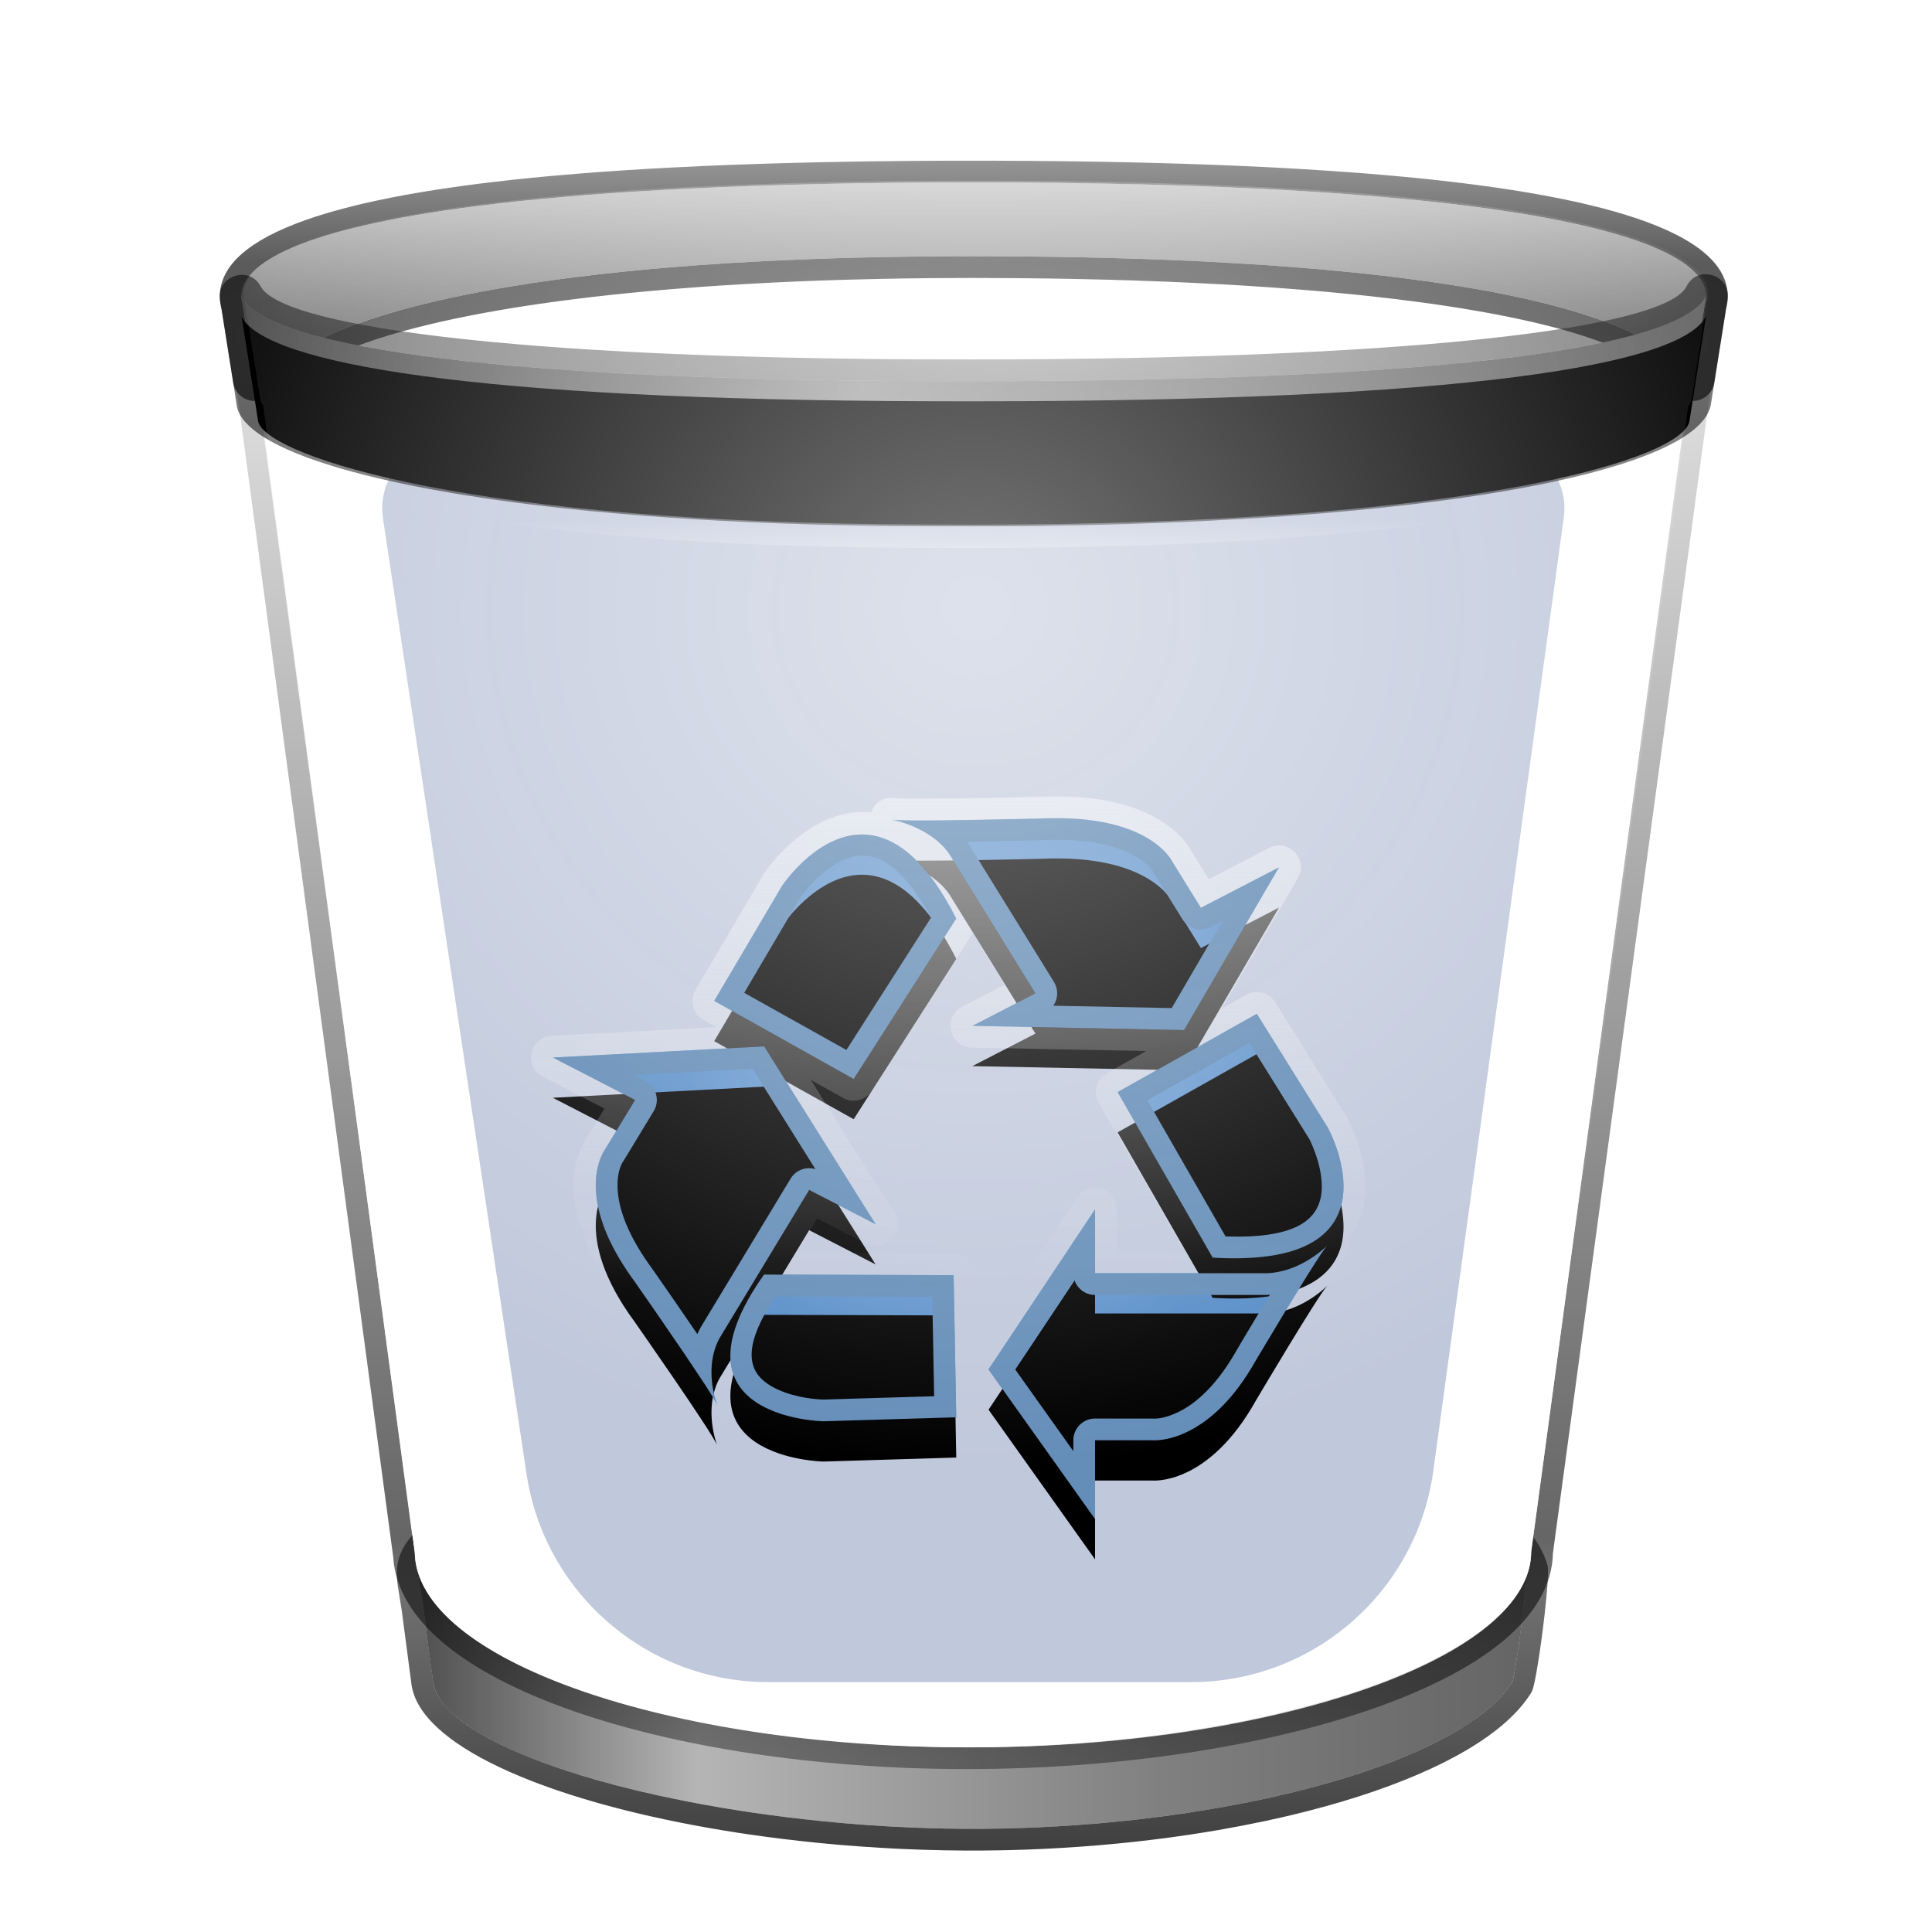 <svg xmlns="http://www.w3.org/2000/svg" xmlns:xlink="http://www.w3.org/1999/xlink" width="96" height="96" viewBox="0 0 96 96">
  <defs>
    <filter id="user-trash-a" width="152.8%" height="143.5%" x="-26%" y="-18.5%" filterUnits="objectBoundingBox">
      <feOffset dy="2" in="SourceAlpha" result="shadowOffsetOuter1"/>
      <feGaussianBlur in="shadowOffsetOuter1" result="shadowBlurOuter1" stdDeviation="2"/>
      <feColorMatrix in="shadowBlurOuter1" result="shadowMatrixOuter1" values="0 0 0 0 0   0 0 0 0 0   0 0 0 0 0  0 0 0 0.2 0"/>
      <feMerge>
        <feMergeNode in="shadowMatrixOuter1"/>
        <feMergeNode in="SourceGraphic"/>
      </feMerge>
    </filter>
    <linearGradient id="user-trash-b" x1="100%" x2="0%" y1="50%" y2="50%">
      <stop offset="0%" stop-color="#656565"/>
      <stop offset="9.906%" stop-color="#6D6D6D"/>
      <stop offset="32.988%" stop-color="gray"/>
      <stop offset="74.983%" stop-color="#B5B5B5"/>
      <stop offset="100%" stop-color="#515151"/>
    </linearGradient>
    <linearGradient id="user-trash-c" x1="55.405%" x2="55.405%" y1="-1.351%" y2="101.351%">
      <stop offset="0%" stop-opacity=".515"/>
      <stop offset="100%" stop-opacity=".753"/>
    </linearGradient>
    <linearGradient id="user-trash-d" x1="50%" x2="50%" y1="-4.642%" y2="100%">
      <stop offset="0%" stop-opacity=".092"/>
      <stop offset="84.851%" stop-opacity=".602"/>
      <stop offset="100%" stop-opacity=".378"/>
    </linearGradient>
    <linearGradient id="user-trash-e" x1="50%" x2="50%" y1="0%" y2="100%">
      <stop offset="0%" stop-color="#CCC"/>
      <stop offset="100%" stop-color="#666"/>
    </linearGradient>
    <linearGradient id="user-trash-f" x1="55.405%" x2="55.405%" y1="-1.351%" y2="42.528%">
      <stop offset="0%" stop-color="#979797"/>
      <stop offset="100%" stop-color="#5B5B5B"/>
    </linearGradient>
    <filter id="user-trash-g" width="159.4%" height="159.2%" x="-29.6%" y="-29.6%" filterUnits="objectBoundingBox">
      <feGaussianBlur in="SourceGraphic" stdDeviation="6.075"/>
    </filter>
    <radialGradient id="user-trash-h" cx="50%" cy="41.557%" r="40.177%" fx="50%" fy="41.557%" gradientTransform="matrix(0 -1 .886 0 .132 .916)">
      <stop offset="0%" stop-color="#689ED8" stop-opacity=".744"/>
      <stop offset="100%" stop-color="#387BC2" stop-opacity=".772"/>
    </radialGradient>
    <path id="user-trash-i" d="M38.436,38.144 C34.215,29.804 29.775,36.52 29.775,36.52 L26.409,42.235 L33.339,46.114 L38.436,38.144 Z M54.472,35.598 L50.591,37.607 L49.169,35.311 C49.169,35.311 48.07,32.922 42.648,33.172 C42.648,33.172 35.928,33.344 35.229,33.226 C35.229,33.226 37.133,33.57 38.08,34.919 L42.37,41.858 L39.235,43.475 L49.756,43.684 L54.472,35.598 Z M28.883,55.834 C23.83,62.987 31.839,63.124 31.839,63.124 L38.436,62.925 L38.304,55.862 L28.883,55.834 Z M18.391,45.048 L22.477,47.156 L20.995,49.6 C20.995,49.6 19.256,51.836 22.459,56.186 C22.459,56.186 26.3,61.67 26.556,62.314 C26.556,62.314 25.853,60.545 26.66,59.014 L31.127,51.627 L34.427,53.328 L28.89,44.494 L18.391,45.048 Z M51.176,54.989 C60.801,55.576 56.896,48.526 56.896,48.526 L53.371,42.874 L46.454,46.766 L51.176,54.989 Z M40.04,60.547 L45.333,52.594 L45.333,55.765 L53.91,55.765 C55.634,55.678 56.878,54.381 56.878,54.381 C56.427,54.851 53.328,60.086 53.328,60.086 C50.945,64.351 48.171,64.066 48.171,64.066 L45.333,64.066 L45.333,67.984 L40.04,60.547 Z"/>
    <filter id="user-trash-j" width="178.9%" height="189%" x="-39.5%" y="-44.5%" filterUnits="objectBoundingBox">
      <feGaussianBlur in="SourceAlpha" result="shadowBlurInner1" stdDeviation="14.5"/>
      <feOffset dy="2" in="shadowBlurInner1" result="shadowOffsetInner1"/>
      <feComposite in="shadowOffsetInner1" in2="SourceAlpha" k2="-1" k3="1" operator="arithmetic" result="shadowInnerInner1"/>
      <feColorMatrix in="shadowInnerInner1" values="0 0 0 0 0   0 0 0 0 0   0 0 0 0 0  0 0 0 0.21 0"/>
    </filter>
    <linearGradient id="user-trash-k" x1="125.314%" x2="125.314%" y1="69.996%" y2="-3.163%">
      <stop offset="0%" stop-color="#648DB8"/>
      <stop offset="100%" stop-color="#5581AE"/>
    </linearGradient>
    <linearGradient id="user-trash-l" x1="51.001%" x2="51.001%" y1="0%" y2="65.587%">
      <stop offset="0%" stop-color="#FEFEFE" stop-opacity=".462"/>
      <stop offset="100%" stop-color="#FCFCFC" stop-opacity="0"/>
    </linearGradient>
    <linearGradient id="user-trash-m" x1="98.185%" x2="0%" y1="32.048%" y2="32.048%">
      <stop offset=".068%" stop-color="#636363"/>
      <stop offset="46.003%" stop-color="#8F8F8F"/>
      <stop offset="56.871%" stop-color="#9E9E9E"/>
      <stop offset="100%" stop-color="#4A4A4A"/>
    </linearGradient>
    <path id="user-trash-n" d="M75.691,7.209 L74.873,12.392 C74.684,14.224 64.416,17.572 39.206,17.572 L36.975,17.566 L34.904,17.55 C12.958,17.319 3.867,13.925 3.74,12.392 C3.407,10.277 3.157,8.691 2.99,7.633 C2.975,7.536 2.952,7.405 2.921,7.241 C4.146,9.55 14.224,11.367 37.101,11.437 L39.258,11.44 C63.69,11.44 74.491,9.646 75.691,7.209 Z"/>
    <filter id="user-trash-o" width="101.4%" height="109.7%" x="-.7%" y="-4.8%" filterUnits="objectBoundingBox">
      <feOffset dy="1" in="SourceAlpha" result="shadowOffsetInner1"/>
      <feComposite in="shadowOffsetInner1" in2="SourceAlpha" k2="-1" k3="1" operator="arithmetic" result="shadowInnerInner1"/>
      <feColorMatrix in="shadowInnerInner1" values="0 0 0 0 1   0 0 0 0 1   0 0 0 0 1  0 0 0 0.372 0"/>
    </filter>
    <linearGradient id="user-trash-p" x1="52.659%" x2="52.659%" y1="91.375%" y2="121.305%">
      <stop offset="0%" stop-color="#FFF" stop-opacity="0"/>
      <stop offset="100%" stop-color="#FFF" stop-opacity=".822"/>
    </linearGradient>
    <radialGradient id="user-trash-q" cx="51.457%" cy="27.12%" r="104.494%" fx="51.457%" fy="27.12%" gradientTransform="matrix(0 1 -.813 0 .735 -.243)">
      <stop offset="0%" stop-opacity=".319"/>
      <stop offset="100%" stop-opacity=".667"/>
    </radialGradient>
    <radialGradient id="user-trash-r" cx="50%" cy="26.122%" r="62.989%" fx="50%" fy="26.122%" gradientTransform="matrix(.998 -.051 .053 .823 -.013 .072)">
      <stop offset="0%" stop-color="#FFF"/>
      <stop offset="100%" stop-color="#FFF" stop-opacity="0"/>
    </radialGradient>
  </defs>
  <g fill="none" fill-rule="evenodd" filter="url(#user-trash-a)" transform="translate(9.08 5.5)">
    <path fill="url(#user-trash-b)" fill-rule="nonzero" d="M11.72,70.733 C13.341,75.569 25.217,79.324 38.945,79.324 C52.612,79.324 64.995,75.603 66.783,70.798 C66.741,71.822 66.192,75.811 66.075,76.058 C63.485,80.237 51.371,83.374 39.256,83.374 C26.492,83.374 12.982,79.851 12.437,76.058 C12.376,75.636 12.214,74.397 11.994,72.684 C11.884,71.828 11.744,71.267 11.722,70.812 Z"/>
    <path fill="url(#user-trash-c)" fill-rule="nonzero" d="M11.419,68.775 L11.531,69.604 L11.535,69.768 C11.551,70.094 11.613,70.416 11.72,70.733 C11.722,70.907 11.745,71.095 11.778,71.309 L11.778,71.309 L11.929,72.226 C11.951,72.369 11.973,72.521 11.994,72.684 L11.994,72.684 L12.437,76.058 C12.606,77.235 14.024,78.386 16.281,79.414 L16.281,79.414 L16.796,79.64 C16.972,79.715 17.153,79.789 17.338,79.862 L17.338,79.862 L17.905,80.08 C18.098,80.152 18.296,80.223 18.497,80.293 L18.497,80.293 L19.113,80.5 L19.751,80.703 L20.411,80.9 C20.522,80.932 20.635,80.964 20.748,80.996 L20.748,80.996 L21.439,81.185 C21.672,81.246 21.909,81.307 22.148,81.367 L22.148,81.367 L22.876,81.543 L23.621,81.712 L24.382,81.875 L25.158,82.031 L25.948,82.179 L26.751,82.32 L27.566,82.453 L28.393,82.578 L29.23,82.695 L30.075,82.804 L30.929,82.903 L31.79,82.994 L32.657,83.076 L33.53,83.149 C33.676,83.16 33.821,83.171 33.968,83.181 L33.968,83.181 L34.846,83.239 C34.992,83.248 35.139,83.256 35.286,83.264 L35.286,83.264 L36.168,83.307 L37.05,83.339 L37.933,83.361 L38.815,83.372 L39.768,83.372 L40.791,83.357 C41.984,83.331 43.173,83.276 44.348,83.193 L44.348,83.193 L45.353,83.115 C45.52,83.101 45.686,83.086 45.852,83.071 L45.852,83.071 L46.845,82.973 C47.009,82.956 47.173,82.938 47.337,82.92 L47.337,82.92 L48.315,82.803 C48.477,82.782 48.638,82.761 48.799,82.74 L48.799,82.74 L49.759,82.605 L50.706,82.457 C51.019,82.406 51.329,82.353 51.637,82.298 L51.637,82.298 L52.553,82.128 L53.452,81.947 L54.332,81.754 C55.637,81.458 56.876,81.125 58.028,80.762 L58.028,80.762 L58.783,80.514 C62.37,79.298 65.017,77.765 66.075,76.058 C66.079,76.049 66.084,76.034 66.09,76.014 L66.09,76.014 L66.131,75.835 C66.139,75.796 66.147,75.753 66.156,75.705 L66.156,75.705 L66.244,75.182 L66.383,74.255 L66.561,72.932 L66.682,71.918 L66.747,71.279 L66.774,70.945 L66.782,70.802 C66.928,70.409 67.004,70.009 67.004,69.604 L67.004,69.604 L67.103,68.872 C67.43,69.3 67.666,69.767 67.813,70.277 C67.842,70.374 67.845,70.609 67.83,70.932 L67.83,70.932 L67.803,71.359 L67.761,71.854 L67.675,72.683 L67.569,73.562 L67.49,74.145 L67.41,74.705 L67.328,75.223 L67.249,75.682 L67.175,76.064 L67.108,76.35 C67.087,76.427 67.068,76.485 67.05,76.522 L67.05,76.522 L66.993,76.627 C65.742,78.645 62.629,80.416 58.444,81.76 L58.444,81.76 L57.647,82.007 L56.825,82.243 C56.131,82.436 55.414,82.618 54.675,82.789 L54.675,82.789 L53.779,82.987 C53.024,83.148 52.25,83.297 51.459,83.434 L51.459,83.434 L50.502,83.591 C50.341,83.617 50.18,83.641 50.018,83.666 L50.018,83.666 L49.039,83.805 C46.74,84.114 44.335,84.32 41.889,84.407 L41.889,84.407 L40.838,84.437 L39.784,84.452 L38.799,84.452 L37.886,84.441 L36.973,84.419 C36.821,84.415 36.669,84.41 36.517,84.404 L36.517,84.404 L35.608,84.367 C35.305,84.352 35.003,84.336 34.702,84.318 L34.702,84.318 L33.8,84.26 L32.902,84.192 C32.753,84.179 32.605,84.167 32.456,84.154 L32.456,84.154 L31.568,84.071 L30.687,83.978 L29.815,83.876 L28.951,83.765 L28.097,83.645 C27.956,83.624 27.815,83.603 27.674,83.582 L27.674,83.582 L26.837,83.449 L26.012,83.307 L26.012,83.307 L25.604,83.233 L24.799,83.079 L24.008,82.917 L23.233,82.748 C23.105,82.719 22.978,82.689 22.851,82.66 L22.851,82.66 L22.1,82.479 C21.977,82.448 21.854,82.417 21.731,82.385 L21.731,82.385 L21.007,82.193 C20.888,82.161 20.77,82.128 20.652,82.095 L20.652,82.095 L19.956,81.892 L19.281,81.683 L18.627,81.467 C18.519,81.43 18.413,81.394 18.308,81.356 L18.308,81.356 L17.687,81.131 C17.585,81.093 17.484,81.055 17.385,81.016 L17.385,81.016 L16.799,80.781 L16.238,80.541 L15.703,80.295 C13.178,79.093 11.582,77.699 11.368,76.212 L11.368,76.212 L10.892,72.597 L10.858,72.369 L10.685,71.301 L10.659,71.084 C10.608,70.57 10.646,70.145 10.818,69.713 C10.931,69.426 11.098,69.157 11.322,68.888 C11.354,68.85 11.386,68.812 11.419,68.775 Z"/>
    <path fill="#FFF" fill-opacity=".8" d="M3.66,11.019 C15.398,13.355 27.138,14.524 38.88,14.524 C50.622,14.524 62.641,13.355 74.936,11.019 L74.936,11.019 L67.004,69.604 C67.004,74.972 53.726,79.324 38.945,79.324 C24.165,79.324 11.531,74.972 11.531,69.604 L11.531,69.604 Z"/>
    <path stroke="url(#user-trash-d)" stroke-linejoin="round" stroke-width="1.08" d="M3.015,10.27 C15.151,13.825 27.286,15.604 39.42,15.604 C50.905,15.604 62.316,14.01 73.649,10.825 L73.649,10.825 L75.582,10.273 L75.258,12.663 L67.544,69.641 C67.53,71.057 66.72,72.43 65.201,73.676 C63.714,74.895 61.543,76.001 58.877,76.924 C53.646,78.736 46.49,79.864 38.945,79.864 C31.525,79.864 24.642,78.773 19.597,77.014 C16.998,76.108 14.883,75.022 13.414,73.821 C11.906,72.588 11.073,71.226 10.997,69.817 L10.997,69.817 L3.316,12.511 Z"/>
    <path fill="url(#user-trash-e)" fill-rule="nonzero" d="M40.03,1.564 C65.335,1.614 75.691,4.133 75.691,7.234 C75.691,7.361 75.671,7.488 75.63,7.613 L75.034,11.344 L74.721,11.343 C73.354,8.019 62.67,5.232 39.206,5.232 C16.884,5.232 6.304,8.262 4.173,11.344 L3.573,11.344 L2.987,7.658 C2.943,7.518 2.921,7.376 2.921,7.234 C2.921,4.133 13.184,1.614 38.487,1.564 L40.03,1.564 Z"/>
    <path fill="url(#user-trash-f)" fill-rule="nonzero" d="M40.032,0.484 L37.761,0.486 L36.33,0.495 L34.238,0.516 L32.879,0.537 L31.549,0.564 L30.248,0.595 L28.976,0.632 L27.122,0.696 L25.922,0.746 L24.177,0.83 L23.05,0.893 L21.952,0.961 L20.883,1.034 L19.842,1.113 L18.337,1.241 L17.369,1.332 L16.431,1.429 L15.521,1.532 L14.641,1.639 L13.79,1.752 L12.968,1.87 L12.175,1.994 L11.412,2.123 L10.677,2.257 C10.557,2.28 10.438,2.303 10.321,2.326 L9.63,2.469 L8.969,2.616 C8.861,2.641 8.754,2.667 8.649,2.692 L8.032,2.848 L7.443,3.009 L6.884,3.175 C6.794,3.203 6.704,3.232 6.616,3.26 L6.101,3.435 C3.265,4.439 1.841,5.703 1.841,7.234 L1.849,7.424 C1.858,7.55 1.878,7.676 1.907,7.8 L1.929,7.879 L2.507,11.513 C2.59,12.038 3.043,12.424 3.574,12.424 L4.174,12.423 C4.528,12.423 4.86,12.249 5.061,11.958 C5.352,11.538 5.818,11.13 6.453,10.739 L6.784,10.545 C6.899,10.481 7.019,10.417 7.144,10.354 L7.531,10.165 C7.598,10.134 7.666,10.103 7.735,10.073 L8.163,9.889 C8.311,9.828 8.463,9.768 8.619,9.709 L9.103,9.532 L9.613,9.359 L10.15,9.189 C10.242,9.161 10.335,9.133 10.429,9.105 L11.006,8.941 L11.609,8.781 L12.239,8.624 L12.895,8.472 L13.577,8.324 L14.285,8.18 L15.018,8.041 L15.777,7.906 L16.561,7.776 C16.693,7.755 16.827,7.734 16.962,7.713 L17.784,7.59 L18.63,7.472 L19.501,7.359 L20.397,7.251 L21.317,7.149 L22.261,7.052 L23.229,6.96 L24.221,6.874 L25.753,6.755 L26.804,6.683 L27.878,6.618 L29.532,6.53 L30.663,6.48 L31.817,6.436 L32.993,6.399 L34.799,6.355 L36.031,6.334 L37.285,6.32 L39.206,6.312 L41.131,6.319 L43.005,6.338 L44.226,6.359 L46.015,6.4 L47.179,6.435 L48.88,6.497 L49.986,6.545 L51.6,6.626 L52.647,6.687 L54.172,6.788 L55.644,6.9 L56.594,6.98 L57.521,7.066 L58.424,7.155 L59.302,7.25 L60.155,7.348 L61.389,7.504 L62.181,7.614 L62.947,7.727 L63.689,7.845 L64.405,7.967 L65.097,8.092 C65.21,8.113 65.322,8.135 65.433,8.156 L66.086,8.287 L66.713,8.422 C66.816,8.445 66.917,8.468 67.018,8.491 L67.607,8.631 L68.17,8.774 C68.261,8.798 68.352,8.823 68.441,8.847 L68.966,8.996 L69.464,9.147 L69.935,9.302 L70.381,9.46 C70.525,9.513 70.665,9.567 70.8,9.621 L71.192,9.785 C71.635,9.978 72.022,10.176 72.355,10.38 L72.626,10.556 C73.142,10.91 73.494,11.279 73.679,11.659 L73.722,11.754 C73.888,12.158 74.281,12.422 74.718,12.423 L75.032,12.424 L75.153,12.417 C75.631,12.365 76.023,11.999 76.101,11.514 L76.688,7.84 L76.658,7.945 C76.733,7.713 76.771,7.475 76.771,7.234 C76.771,6.065 75.934,5.05 74.266,4.189 L73.867,3.993 C73.798,3.96 73.727,3.928 73.656,3.897 L73.212,3.709 C73.059,3.647 72.902,3.586 72.739,3.526 L72.237,3.349 L71.705,3.177 C71.523,3.121 71.336,3.065 71.144,3.01 L70.553,2.849 C70.452,2.823 70.35,2.797 70.247,2.771 L69.612,2.618 C69.504,2.593 69.395,2.568 69.284,2.543 L68.606,2.398 L67.898,2.259 L67.161,2.124 L66.395,1.995 C66.265,1.974 66.133,1.954 66.001,1.933 L65.191,1.812 L64.352,1.696 L63.484,1.586 L62.586,1.481 L61.66,1.381 L60.704,1.287 L59.72,1.197 L58.706,1.114 L57.132,0.998 L55.492,0.894 L53.786,0.801 L52.016,0.721 L50.8,0.674 L49.555,0.632 L47.633,0.579 L45.646,0.537 L43.595,0.508 L42.191,0.495 L40.032,0.484 Z M40.03,1.564 L42.267,1.576 L43.714,1.59 L45.819,1.623 L47.844,1.668 L49.151,1.705 L50.424,1.747 L51.662,1.795 L53.456,1.876 L54.61,1.936 L55.73,2.001 L56.817,2.071 L57.871,2.146 L59.391,2.267 L60.837,2.398 L61.762,2.49 L62.654,2.587 L63.515,2.689 C63.655,2.706 63.795,2.723 63.933,2.741 L64.747,2.848 L65.529,2.96 L66.28,3.075 L67.001,3.194 L67.691,3.317 L68.351,3.444 L68.981,3.574 L69.582,3.707 L70.152,3.844 L70.693,3.984 C70.781,4.007 70.868,4.031 70.953,4.055 L71.45,4.199 C71.531,4.224 71.61,4.248 71.688,4.273 L72.143,4.422 C72.216,4.447 72.288,4.473 72.359,4.498 L72.771,4.651 C72.837,4.677 72.902,4.703 72.966,4.729 L73.336,4.887 C73.454,4.94 73.568,4.993 73.678,5.047 L73.992,5.21 L74.279,5.375 L74.538,5.542 C75.317,6.077 75.691,6.645 75.691,7.234 C75.691,7.361 75.671,7.488 75.63,7.613 L75.034,11.344 L74.721,11.343 C74.666,11.21 74.596,11.078 74.512,10.947 L74.373,10.751 C74.173,10.491 73.912,10.235 73.589,9.984 L73.334,9.798 C73.29,9.767 73.245,9.736 73.198,9.705 L72.908,9.522 C72.757,9.43 72.597,9.34 72.428,9.251 L72.078,9.073 C72.018,9.044 71.956,9.015 71.894,8.986 L71.507,8.812 C71.441,8.783 71.373,8.755 71.305,8.726 L70.881,8.557 L70.432,8.39 L69.959,8.227 L69.46,8.066 L68.936,7.909 C68.846,7.883 68.756,7.858 68.664,7.832 L68.102,7.68 C68.006,7.655 67.909,7.63 67.811,7.605 L67.209,7.459 L66.582,7.315 L65.929,7.176 L65.249,7.041 C65.134,7.018 65.017,6.996 64.899,6.974 L64.18,6.845 L63.433,6.72 L62.66,6.599 L61.86,6.482 L60.608,6.316 L59.739,6.21 L58.843,6.11 L57.918,6.014 L56.966,5.923 L55.985,5.838 L54.976,5.757 L53.939,5.682 L52.873,5.613 L51.22,5.518 L50.081,5.462 L48.913,5.412 L47.716,5.368 L45.865,5.313 L44.594,5.284 L43.292,5.261 L41.96,5.245 L40.598,5.235 L39.206,5.232 L37.881,5.235 L36.584,5.246 L34.69,5.275 L33.462,5.303 L32.262,5.338 L31.089,5.379 L29.943,5.426 L28.824,5.48 L27.196,5.572 L25.628,5.676 L24.119,5.794 L23.146,5.879 L21.735,6.017 L20.826,6.115 L19.511,6.271 L18.666,6.381 L17.846,6.496 C17.712,6.515 17.578,6.535 17.446,6.554 L16.282,6.738 L15.536,6.865 L14.816,6.997 L14.119,7.132 L13.447,7.271 C13.337,7.294 13.228,7.318 13.12,7.342 L12.484,7.486 L11.872,7.633 L11.283,7.784 L10.718,7.938 L10.177,8.095 L9.658,8.254 L9.163,8.416 L8.69,8.581 L8.24,8.748 L7.813,8.917 C7.744,8.945 7.675,8.974 7.608,9.002 L7.214,9.175 L6.842,9.349 L6.493,9.524 L6.165,9.702 L5.859,9.88 L5.575,10.06 C5.529,10.09 5.484,10.12 5.441,10.151 L5.188,10.332 L4.957,10.515 C4.626,10.789 4.365,11.066 4.173,11.343 L3.573,11.344 L2.987,7.66 C2.943,7.519 2.921,7.377 2.921,7.234 C2.921,6.645 3.292,6.077 4.065,5.542 L4.323,5.375 L4.608,5.21 C4.658,5.182 4.709,5.155 4.761,5.128 L5.086,4.967 C5.2,4.913 5.317,4.86 5.44,4.808 L5.821,4.651 L6.23,4.498 C6.301,4.473 6.373,4.447 6.446,4.422 L6.898,4.273 C6.975,4.248 7.054,4.224 7.134,4.199 L7.629,4.055 L8.153,3.913 C8.243,3.89 8.334,3.867 8.426,3.844 L8.994,3.707 L9.591,3.574 L10.218,3.444 L10.875,3.317 L11.563,3.194 L12.281,3.075 L13.029,2.96 L13.809,2.848 L14.62,2.741 L15.895,2.587 L16.784,2.49 L17.706,2.398 L19.149,2.267 L20.151,2.185 L21.187,2.108 L22.255,2.035 L23.92,1.936 L25.072,1.876 L26.863,1.795 L28.1,1.747 L30.019,1.686 L32.017,1.637 L33.393,1.611 L35.523,1.582 L37.733,1.567 L40.03,1.564 Z"/>
    <path fill="#FFF" fill-opacity=".8" d="M74.857,10.474 L74.857,11.39 L67.004,69.604 L67,69.766 C66.74,75.059 53.799,79.324 39.258,79.324 C24.57,79.324 11.531,74.972 11.531,69.604 L11.531,69.604 L3.66,11.39 L3.66,10.474 C18.157,13.065 30.156,14.361 39.656,14.361 C52.32,14.361 64.053,13.065 74.857,10.474 L74.857,10.474 Z"/>
    <path fill="#2D4688" fill-opacity=".3" d="M13.142,14.524 L65.424,14.524 C67.209,14.524 68.656,15.971 68.656,17.756 C68.656,17.902 68.646,18.049 68.626,18.194 L62.141,65.581 C61.318,71.599 56.177,76.084 50.103,76.084 L29.098,76.084 C23.085,76.084 17.976,71.685 17.083,65.739 L9.946,18.236 C9.681,16.471 10.897,14.825 12.662,14.56 C12.821,14.536 12.982,14.524 13.142,14.524 Z" filter="url(#user-trash-g)"/>
    <g fill-rule="nonzero">
      <use fill="url(#user-trash-h)" xlink:href="#user-trash-i"/>
      <use fill="#000" filter="url(#user-trash-j)" xlink:href="#user-trash-i"/>
    </g>
    <path fill="url(#user-trash-k)" fill-rule="nonzero" d="M45.333,64.066 L45.333,67.984 L40.04,60.547 L45.333,52.594 L45.333,55.765 L53.91,55.765 C55.153,55.702 56.146,55.011 56.604,54.63 L56.758,54.496 L56.871,54.388 C56.848,54.412 56.818,54.448 56.782,54.496 L56.58,54.781 L56.311,55.191 L55.872,55.883 L54.992,57.313 L53.328,60.086 C52.213,62.082 51.012,63.082 50.049,63.58 L49.793,63.704 L49.55,63.806 L49.322,63.887 L49.11,63.949 L48.916,63.996 L48.741,64.029 L48.518,64.059 L48.3,64.07 L48.171,64.066 L45.333,64.066 Z M44.304,56.088 L41.35,60.526 L44.253,64.605 L44.253,64.066 C44.253,63.513 44.67,63.056 45.207,62.994 L45.333,62.986 L48.171,62.986 L48.267,62.991 L48.338,62.991 C48.544,62.985 48.859,62.925 49.253,62.761 C50.023,62.441 50.81,61.824 51.574,60.813 C51.798,60.517 52.016,60.19 52.235,59.821 L52.65,59.113 L53.618,57.497 L54.018,56.836 L53.91,56.845 L45.333,56.845 C44.864,56.845 44.466,56.547 44.316,56.129 L44.304,56.088 Z M28.883,55.834 L38.304,55.862 L38.436,62.925 L31.824,63.123 L31.483,63.102 L31.175,63.069 L30.898,63.03 L30.591,62.976 L30.26,62.904 L30.031,62.846 L29.796,62.777 C29.757,62.765 29.718,62.753 29.678,62.739 L29.441,62.655 L29.204,62.56 L28.971,62.452 L28.742,62.332 C27.243,61.484 26.24,59.73 28.697,56.102 L28.883,55.834 Z M28.89,44.494 L34.427,53.328 L31.127,51.627 L26.66,59.014 C26.207,59.873 26.23,60.806 26.337,61.461 L26.387,61.723 L26.44,61.945 L26.49,62.12 L26.556,62.314 L26.531,62.259 L26.446,62.101 L26.319,61.886 L26.059,61.471 L25.73,60.967 L24.939,59.783 L23.491,57.67 L22.459,56.186 C20.407,53.399 20.383,51.48 20.631,50.46 L20.684,50.268 L20.741,50.101 L20.798,49.957 L20.88,49.787 L22.477,47.156 L18.391,45.048 L28.89,44.494 Z M37.244,56.938 L29.451,56.915 L29.429,56.949 C27.917,59.255 27.999,60.487 28.999,61.216 C29.697,61.724 30.737,61.971 31.599,62.031 L31.849,62.043 L37.337,61.878 L37.244,56.938 Z M28.312,45.605 L22.429,45.915 L22.972,46.196 C23.491,46.463 23.697,47.089 23.458,47.607 L23.4,47.716 L21.918,50.16 L21.865,50.237 L21.846,50.271 C21.677,50.571 21.564,51.039 21.616,51.693 C21.695,52.687 22.153,53.87 23.127,55.264 L23.398,55.644 L24.358,57.025 L25.571,58.792 L25.629,58.666 L25.736,58.455 L30.203,51.069 C30.451,50.657 30.934,50.468 31.382,50.578 L31.439,50.595 L28.312,45.605 Z M46.454,46.766 L53.371,42.874 L56.914,48.559 L57.036,48.808 L57.127,49.013 L57.228,49.262 L57.299,49.451 L57.403,49.765 L57.468,49.99 L57.529,50.228 L57.581,50.475 L57.625,50.731 L57.657,50.994 C57.833,52.806 57.068,54.964 52.461,55.022 L52.157,55.023 C51.95,55.022 51.736,55.016 51.514,55.007 L51.176,54.989 L46.454,46.766 Z M53.001,44.321 L47.933,47.172 L51.817,53.937 L51.874,53.94 C55.121,54.038 56.396,53.219 56.577,51.822 L56.591,51.689 C56.636,51.114 56.512,50.453 56.272,49.789 L56.219,49.645 L56.118,49.396 L56.035,49.209 L55.98,49.097 L53.001,44.321 Z M38.287,37.856 L38.436,38.144 L33.339,46.114 L26.409,42.235 L29.782,36.51 L29.928,36.308 L30.07,36.126 L30.255,35.906 L30.48,35.658 C31.173,34.926 32.323,33.99 33.694,33.964 L33.824,33.965 C35.136,33.996 36.638,34.878 38.128,37.562 L38.287,37.856 Z M31.629,36.044 C31.453,36.203 31.287,36.371 31.134,36.542 L30.857,36.872 L30.706,37.068 L27.9,41.833 L32.977,44.673 L37.185,38.093 L37.103,37.942 L36.916,37.625 C35.03,34.517 33.412,34.435 31.629,36.044 Z M50.591,37.607 L54.472,35.598 L49.756,43.684 L39.235,43.475 L42.37,41.858 L38.08,34.919 C37.541,34.151 36.691,33.709 36.059,33.47 L35.785,33.374 C35.743,33.361 35.702,33.348 35.663,33.336 L35.376,33.258 L35.238,33.228 L35.386,33.243 L35.769,33.258 L36.11,33.264 L36.728,33.268 L37.78,33.262 L42.648,33.172 L42.988,33.16 L43.317,33.154 C45.63,33.138 47.069,33.629 47.94,34.147 L48.174,34.295 L48.379,34.442 C48.442,34.491 48.501,34.539 48.556,34.586 L48.707,34.723 C48.73,34.746 48.752,34.768 48.773,34.789 L48.888,34.913 L48.98,35.024 L49.053,35.121 L49.154,35.282 C49.158,35.289 49.16,35.294 49.163,35.298 L50.591,37.607 Z M43.068,34.238 L42.056,34.267 L39.547,34.318 L38.979,34.326 L38.999,34.351 L43.289,41.29 C43.51,41.647 43.497,42.079 43.298,42.413 L43.255,42.474 L49.142,42.591 L51.664,38.267 L51.088,38.566 C50.625,38.806 50.065,38.679 49.747,38.281 L49.673,38.176 L48.251,35.88 L48.188,35.765 L48.107,35.662 C47.969,35.495 47.769,35.317 47.496,35.142 C46.564,34.544 45.128,34.188 43.068,34.238 Z"/>
    <path fill="url(#user-trash-l)" fill-rule="nonzero" d="M42.598,32.093 C45.283,31.969 47.275,32.435 48.662,33.323 C49.402,33.797 49.855,34.308 50.087,34.735 L50.111,34.782 L50.982,36.188 L53.976,34.639 C54.865,34.178 55.8,35.058 55.501,35.933 L55.46,36.038 L55.405,36.142 L51.629,42.614 L52.842,41.932 C53.306,41.671 53.885,41.79 54.211,42.195 L54.288,42.302 L57.841,48.003 L57.897,48.107 L58.022,48.364 L58.16,48.682 C58.207,48.797 58.256,48.922 58.304,49.055 C58.639,49.984 58.817,50.933 58.744,51.86 C58.675,52.727 58.403,53.478 57.924,54.097 C58.015,54.388 57.979,54.719 57.747,55.023 L57.631,55.158 L57.473,55.384 L57.024,56.081 L56.497,56.925 L55.467,58.614 L54.271,60.612 C53.963,61.164 53.638,61.665 53.297,62.115 C52.304,63.429 51.211,64.286 50.083,64.755 C49.403,65.039 48.799,65.149 48.317,65.151 L48.124,65.146 L46.413,65.146 L46.413,67.984 C46.413,68.951 45.27,69.394 44.613,68.791 L44.53,68.707 L44.453,68.61 L39.491,61.639 L39.516,62.905 C39.526,63.454 39.124,63.916 38.593,63.994 L38.469,64.005 L31.793,64.203 C31.41,64.192 30.887,64.14 30.294,64.018 C29.323,63.819 28.445,63.485 27.727,62.962 L27.534,62.813 C27.191,63.458 26.159,63.669 25.678,62.953 L25.606,62.832 L25.539,62.684 L25.432,62.5 L25.062,61.918 L24.49,61.052 L23.761,59.971 L23.014,58.881 L21.59,56.826 C19.263,53.667 18.998,51.116 19.888,49.355 L19.975,49.192 L20.07,49.037 L20.092,49.004 L20.953,47.585 L17.895,46.008 C16.995,45.543 17.191,44.257 18.085,44.009 L18.205,43.983 L18.334,43.969 L26.524,43.537 L25.881,43.178 C25.39,42.903 25.198,42.303 25.42,41.801 L25.478,41.687 L28.874,35.924 C29.132,35.535 29.574,34.989 30.182,34.44 C31.453,33.293 32.83,32.717 34.207,32.872 C34.339,32.467 34.69,32.136 35.218,32.144 L35.366,32.155 L35.47,32.166 L35.884,32.181 L36.738,32.187 L38.468,32.174 L40.487,32.14 L42.598,32.093 Z M40.04,60.547 L45.333,67.984 L45.333,64.066 L48.186,64.068 L48.3,64.07 L48.528,64.058 L48.682,64.039 L48.859,64.008 L49.057,63.963 L49.276,63.901 C50.265,63.592 51.77,62.732 53.168,60.365 L53.7,59.461 L55.249,56.892 L56.1,55.52 L56.407,55.042 L56.656,54.671 L56.782,54.496 L56.85,54.409 L56.758,54.496 L56.604,54.63 C56.176,54.985 55.283,55.612 54.155,55.744 L53.91,55.765 L45.333,55.765 L45.333,52.594 L40.04,60.547 Z M28.883,55.834 C26.26,59.546 27.156,61.369 28.625,62.263 L28.844,62.387 C28.881,62.407 28.918,62.426 28.955,62.445 L29.183,62.551 L29.413,62.645 L29.644,62.728 L29.874,62.801 L30.213,62.893 L30.537,62.965 L30.743,63.004 L31.029,63.05 L31.283,63.082 L31.665,63.116 L31.839,63.124 L38.436,62.925 L38.304,55.862 L28.883,55.834 Z M34.427,53.328 L28.89,44.494 L18.391,45.048 L22.477,47.156 L20.904,49.742 L20.827,49.894 L20.77,50.026 L20.712,50.182 L20.657,50.361 C20.393,51.321 20.342,53.181 22.261,55.91 L23.604,57.833 L25.079,59.991 L25.73,60.967 L26.059,61.471 L26.319,61.886 L26.446,62.101 L26.531,62.259 L26.556,62.314 L26.508,62.176 L26.456,62.003 C26.399,61.8 26.334,61.514 26.299,61.178 L26.283,61.004 C26.247,60.475 26.292,59.847 26.552,59.24 L26.66,59.014 L31.127,51.627 L34.427,53.328 Z M39.254,38.869 L34.248,46.696 C33.964,47.14 33.405,47.309 32.929,47.113 L32.811,47.056 L31.209,46.159 L35.342,52.755 C35.905,53.652 34.979,54.713 34.037,54.336 L33.932,54.288 L31.527,53.049 L30.494,54.757 L38.308,54.782 C38.853,54.783 39.304,55.189 39.375,55.718 L39.384,55.841 L39.451,59.48 L44.434,51.995 C45.003,51.141 46.303,51.493 46.407,52.469 L46.413,52.594 L46.413,54.685 L49.757,54.685 L45.518,47.304 C45.24,46.821 45.378,46.213 45.818,45.894 L45.925,45.825 L47.876,44.726 L39.214,44.555 C38.136,44.534 37.772,43.143 38.631,42.579 L38.74,42.516 L40.838,41.432 L39.254,38.869 Z M57.181,53.257 C57.912,52.149 57.707,50.748 57.401,49.76 L57.302,49.462 L57.203,49.196 L57.108,48.968 L56.931,48.593 L56.896,48.526 L53.371,42.874 L46.454,46.766 L51.176,54.989 L51.514,55.007 C54.727,55.147 56.351,54.399 57.106,53.365 L57.181,53.257 Z M33.694,33.964 C32.323,33.99 31.173,34.926 30.48,35.658 L30.255,35.906 L30.07,36.126 L29.874,36.381 L29.775,36.52 L26.409,42.235 L33.339,46.114 L38.436,38.144 L38.287,37.856 C37.351,36.087 36.408,35.043 35.506,34.489 L35.319,34.381 C34.802,34.1 34.301,33.976 33.824,33.965 L33.694,33.964 Z M39.235,43.475 L49.756,43.684 L54.472,35.598 L50.591,37.607 L49.164,35.301 L49.101,35.194 L49.042,35.107 L48.962,35.002 L48.859,34.881 C48.839,34.859 48.819,34.838 48.798,34.815 L48.657,34.676 L48.488,34.529 C47.755,33.926 46.315,33.191 43.634,33.155 L43.317,33.154 L42.988,33.16 L39.307,33.242 L37.609,33.263 L36.728,33.268 L36.225,33.266 L35.8,33.259 L35.42,33.245 L35.298,33.235 L35.238,33.228 L35.518,33.295 L35.746,33.362 C36.331,33.546 37.284,33.946 37.926,34.718 L38.08,34.919 L42.37,41.858 L39.235,43.475 Z"/>
    <g fill-rule="nonzero">
      <use fill="url(#user-trash-m)" xlink:href="#user-trash-n"/>
      <use fill="#000" filter="url(#user-trash-o)" xlink:href="#user-trash-n"/>
    </g>
    <path fill="url(#user-trash-p)" fill-rule="nonzero" d="M73.83,6.112 L73.754,6.252 L73.78,6.193 C73.782,6.182 73.777,6.18 73.764,6.185 L73.701,6.22 C73.686,6.229 73.669,6.24 73.65,6.252 C73.349,6.437 72.882,6.641 72.257,6.845 C71.445,7.111 70.417,7.361 69.18,7.593 L68.324,7.744 C67.88,7.818 67.413,7.89 66.924,7.96 L65.913,8.096 L65.029,8.204 L64.105,8.307 C63.948,8.323 63.79,8.34 63.629,8.356 L62.648,8.452 C62.481,8.467 62.312,8.482 62.142,8.498 L61.103,8.585 L60.024,8.668 L58.907,8.746 L57.752,8.819 L55.947,8.918 L54.055,9.005 L52.747,9.057 L51.4,9.103 L50.015,9.144 L48.592,9.18 L47.131,9.21 L45.632,9.235 L44.095,9.255 L42.52,9.269 L40.088,9.279 C39.813,9.28 39.537,9.28 39.258,9.28 L36.273,9.273 L33.837,9.254 L32.263,9.233 L30.73,9.206 L28.506,9.155 L26.372,9.089 L24.331,9.011 L22.38,8.919 L21.132,8.85 L19.924,8.776 L18.757,8.696 L17.084,8.565 L16.021,8.47 L14.999,8.371 C14.832,8.353 14.667,8.336 14.503,8.319 L13.544,8.21 L12.626,8.097 L12.183,8.038 C11.212,7.906 10.327,7.765 9.527,7.617 L8.756,7.465 C7.766,7.26 6.929,7.042 6.25,6.813 C5.749,6.645 5.354,6.477 5.072,6.321 L4.825,6.175 C4.812,6.169 4.806,6.169 4.807,6.178 L4.829,6.229 C3.67,4.043 0.343,5.206 0.798,7.638 L0.857,7.969 L1.607,12.728 L1.623,12.818 C1.819,13.76 2.682,14.629 4.14,15.408 L4.534,15.61 C4.805,15.743 5.094,15.873 5.401,16 L5.874,16.189 C5.955,16.221 6.037,16.252 6.12,16.282 L6.632,16.465 C6.72,16.495 6.808,16.525 6.898,16.555 L7.447,16.731 L8.022,16.902 C8.12,16.931 8.219,16.959 8.319,16.987 L8.931,17.152 L9.567,17.312 C9.675,17.338 9.784,17.365 9.894,17.39 L10.566,17.544 L11.261,17.693 L11.98,17.837 L12.722,17.976 L13.487,18.11 L14.274,18.24 L15.083,18.364 L15.914,18.483 L16.767,18.597 L17.64,18.707 L18.535,18.81 L19.451,18.909 L20.387,19.002 L21.343,19.09 L22.32,19.172 L23.82,19.286 L25.364,19.386 L26.95,19.474 L28.031,19.526 L29.129,19.571 L30.245,19.611 L31.952,19.659 L33.111,19.684 L34.287,19.703 L36.958,19.726 L39.2,19.732 C39.798,19.732 40.39,19.73 40.975,19.726 L42.713,19.71 C43.286,19.702 43.853,19.693 44.414,19.682 L46.077,19.644 C46.351,19.637 46.623,19.629 46.894,19.621 L48.5,19.567 C49.029,19.547 49.551,19.526 50.067,19.503 L51.596,19.428 L53.086,19.344 C53.331,19.329 53.575,19.313 53.816,19.297 L55.247,19.198 L56.638,19.089 L57.99,18.97 C58.211,18.95 58.432,18.929 58.65,18.908 L59.94,18.775 C60.152,18.752 60.362,18.729 60.57,18.705 L61.8,18.559 C62.807,18.433 63.771,18.298 64.692,18.155 L65.775,17.978 C65.952,17.948 66.128,17.917 66.301,17.886 L67.232,17.714 L68.055,17.552 C68.189,17.524 68.322,17.497 68.454,17.469 L69.225,17.301 L69.961,17.128 L70.662,16.951 C70.776,16.921 70.888,16.89 70.999,16.86 L71.647,16.674 C74.795,15.733 76.603,14.57 76.968,12.942 L77.006,12.729 L77.825,7.546 C78.202,5.155 74.995,4.082 73.83,6.112 Z M75.691,7.209 L74.873,12.392 C74.846,12.648 74.622,12.935 74.187,13.237 L73.988,13.368 L73.763,13.5 L73.511,13.634 L73.233,13.769 L72.928,13.906 L72.596,14.043 L72.237,14.18 L71.85,14.319 L71.436,14.457 L70.993,14.595 L70.523,14.733 L70.024,14.87 L69.497,15.007 L68.941,15.142 L68.355,15.276 L67.74,15.409 L67.096,15.54 L66.422,15.669 L65.718,15.796 L64.984,15.92 L64.219,16.042 L63.423,16.16 L62.597,16.276 L61.739,16.388 L60.85,16.497 L59.929,16.602 L58.977,16.703 L57.992,16.799 L56.975,16.891 L55.388,17.02 L54.289,17.1 L52.578,17.209 L51.395,17.275 L49.558,17.362 L48.291,17.413 L46.989,17.457 L45.653,17.494 L44.282,17.524 L42.876,17.547 L41.435,17.563 L39.958,17.571 C39.709,17.572 39.458,17.572 39.206,17.572 L36.975,17.566 L34.904,17.55 L33.603,17.532 L32.332,17.507 L31.092,17.475 L29.882,17.436 L28.702,17.391 L27.552,17.339 L26.432,17.281 L25.341,17.217 L24.28,17.147 L23.248,17.072 L22.245,16.992 L21.271,16.907 L20.325,16.817 L18.96,16.674 L18.085,16.573 L16.824,16.415 L16.019,16.305 L14.862,16.135 L13.767,15.957 L13.07,15.836 L12.4,15.713 L11.757,15.587 L11.14,15.459 L10.263,15.265 L9.712,15.134 L9.185,15.003 L8.685,14.87 L8.21,14.737 L7.544,14.537 L6.934,14.337 L6.558,14.205 L6.207,14.073 L5.88,13.942 L5.577,13.812 L5.297,13.684 L5.042,13.558 L4.81,13.433 C4.773,13.412 4.737,13.392 4.702,13.372 L4.505,13.25 C4.474,13.23 4.444,13.21 4.415,13.191 L4.252,13.073 C4.227,13.054 4.203,13.035 4.179,13.016 L4.051,12.903 C3.874,12.736 3.774,12.58 3.746,12.439 L2.962,7.462 L2.921,7.241 C3.044,7.472 3.255,7.698 3.558,7.918 L3.751,8.049 C3.854,8.114 3.964,8.178 4.083,8.242 L4.333,8.37 L4.605,8.495 C4.7,8.537 4.798,8.578 4.901,8.619 L5.219,8.741 L5.561,8.861 L5.927,8.979 L6.317,9.095 L6.73,9.209 L7.168,9.321 L7.63,9.431 L8.117,9.538 L8.628,9.643 L9.164,9.746 L9.726,9.847 L10.313,9.945 L10.925,10.04 L11.563,10.133 L12.569,10.267 L13.272,10.353 L14.376,10.477 L15.145,10.556 L16.764,10.705 L18.05,10.809 L19.398,10.905 L20.808,10.995 L22.787,11.102 L24.346,11.173 L25.969,11.236 L27.657,11.291 L29.412,11.338 L31.233,11.376 L33.121,11.405 L35.077,11.426 L37.101,11.437 L39.258,11.44 L42.125,11.431 L44.862,11.406 L46.832,11.376 L48.729,11.337 L49.955,11.307 L51.15,11.272 L52.884,11.213 L54.55,11.146 L56.146,11.07 L58.17,10.957 L59.61,10.863 L60.984,10.761 L62.292,10.653 L63.127,10.576 L64.328,10.455 L65.464,10.327 L66.187,10.238 L66.881,10.147 L67.548,10.052 L68.187,9.955 L68.8,9.854 L69.667,9.699 L70.212,9.592 L70.73,9.482 L71.221,9.37 L71.687,9.256 L72.126,9.139 C72.197,9.12 72.267,9.1 72.336,9.08 L72.737,8.96 L73.112,8.837 L73.462,8.712 C73.518,8.691 73.573,8.67 73.627,8.649 L73.94,8.521 L74.227,8.391 L74.489,8.259 C74.531,8.237 74.572,8.214 74.611,8.192 L74.837,8.057 C75.015,7.944 75.168,7.828 75.297,7.711 L75.439,7.57 C75.547,7.452 75.631,7.331 75.691,7.209 Z"/>
    <path fill="url(#user-trash-q)" fill-rule="nonzero" d="M74.783,6.623 L74.722,6.732 C74.601,6.978 74.316,7.217 73.871,7.448 L73.635,7.562 L73.372,7.675 L73.082,7.787 C73.032,7.805 72.98,7.824 72.928,7.842 L72.598,7.951 L72.243,8.058 L71.861,8.164 L71.452,8.268 L71.018,8.37 L70.557,8.47 L69.817,8.616 L69.292,8.711 L68.455,8.85 L67.865,8.939 L67.249,9.027 L66.608,9.112 L65.598,9.235 L64.531,9.353 L63.02,9.502 L61.821,9.607 L60.566,9.705 L59.255,9.798 L58.35,9.856 L56.467,9.964 L54.989,10.036 L52.935,10.123 L50.783,10.196 L48.535,10.257 L46.786,10.294 L43.753,10.337 L41.22,10.356 L39.258,10.36 L36.457,10.354 L33.935,10.334 L32.105,10.309 L29.75,10.262 L27.492,10.201 L25.862,10.146 L23.775,10.06 L22.275,9.987 L20.362,9.878 L18.993,9.788 L17.681,9.692 L16.838,9.624 L15.228,9.48 L14.087,9.364 L13.005,9.243 L12.316,9.159 L11.332,9.028 L10.708,8.938 L9.821,8.799 L8.994,8.654 L8.227,8.505 L7.749,8.403 L7.298,8.299 L6.873,8.193 L6.476,8.085 C6.412,8.067 6.349,8.049 6.287,8.031 L5.931,7.921 C5.873,7.902 5.817,7.883 5.762,7.865 L5.446,7.752 L5.158,7.637 C4.516,7.369 4.099,7.087 3.912,6.797 L3.875,6.735 C3.296,5.642 1.632,6.224 1.86,7.439 L1.912,7.73 L2.673,12.56 C2.714,13.067 3.085,13.563 3.758,14.04 L4.025,14.218 C4.165,14.306 4.316,14.394 4.477,14.481 L4.813,14.654 C4.93,14.711 5.051,14.768 5.177,14.824 L5.567,14.993 C5.634,15.021 5.703,15.048 5.772,15.076 L6.202,15.241 C6.276,15.268 6.351,15.295 6.427,15.322 L6.896,15.483 L7.391,15.641 L7.911,15.796 L8.456,15.949 L9.026,16.098 L9.621,16.244 C9.722,16.268 9.824,16.292 9.927,16.316 L10.881,16.526 L11.547,16.662 L12.236,16.795 L13.312,16.987 L14.057,17.11 L15.216,17.287 L16.424,17.455 L17.256,17.562 L18.108,17.664 L18.981,17.762 L20.328,17.9 L21.719,18.028 L23.154,18.144 L24.134,18.216 L25.638,18.313 L26.663,18.372 L28.234,18.449 L29.843,18.514 L31.49,18.566 C31.675,18.571 31.861,18.576 32.048,18.58 L33.743,18.615 L34.893,18.63 L36.966,18.646 L39.203,18.652 L40.523,18.649 L42.466,18.632 L44.365,18.602 L45.605,18.574 L46.826,18.541 L48.617,18.48 L49.785,18.432 L50.931,18.378 L52.61,18.287 L53.702,18.22 L54.771,18.147 L55.817,18.07 L56.841,17.987 L58.332,17.853 L59.77,17.708 L61.154,17.552 L62.045,17.442 L62.912,17.328 L63.754,17.209 L64.57,17.086 L65.746,16.893 L66.498,16.759 L67.223,16.621 C67.342,16.597 67.459,16.574 67.575,16.55 L68.26,16.406 L68.918,16.258 L69.548,16.106 L70.151,15.951 L70.725,15.791 L71.272,15.629 C71.36,15.601 71.448,15.574 71.534,15.546 L72.037,15.378 L72.512,15.207 L72.957,15.032 C74.821,14.268 75.853,13.415 75.947,12.503 L76.758,7.378 C76.944,6.197 75.383,5.659 74.783,6.623 Z M75.691,7.209 L74.873,12.392 C74.846,12.648 74.622,12.935 74.187,13.237 L73.988,13.368 L73.763,13.5 L73.511,13.634 L73.233,13.769 L72.928,13.906 L72.596,14.043 L72.237,14.18 L71.85,14.319 L71.436,14.457 L70.993,14.595 L70.523,14.733 L70.024,14.87 L69.497,15.007 L68.941,15.142 L68.355,15.276 L67.74,15.409 L67.096,15.54 L66.422,15.669 L65.718,15.796 L64.984,15.92 L64.219,16.042 L63.423,16.16 L62.597,16.276 L61.739,16.388 L60.85,16.497 L59.929,16.602 L58.977,16.703 L57.992,16.799 L56.975,16.891 L55.388,17.02 L54.289,17.1 L52.578,17.209 L51.395,17.275 L49.558,17.362 L48.291,17.413 L46.989,17.457 L45.653,17.494 L44.282,17.524 L42.876,17.547 L41.435,17.563 L39.958,17.571 C39.709,17.572 39.458,17.572 39.206,17.572 L36.975,17.566 L34.904,17.55 L33.603,17.532 L32.332,17.507 L31.092,17.475 L29.882,17.436 L28.702,17.391 L27.552,17.339 L26.432,17.281 L25.341,17.217 L24.28,17.147 L23.248,17.072 L22.245,16.992 L21.271,16.907 L20.325,16.817 L18.96,16.674 L18.085,16.573 L16.824,16.415 L16.019,16.305 L14.862,16.135 L13.767,15.957 L13.07,15.836 L12.4,15.713 L11.757,15.587 L11.14,15.459 L10.263,15.265 L9.712,15.134 L9.185,15.003 L8.685,14.87 L8.21,14.737 L7.544,14.537 L6.934,14.337 L6.558,14.205 L6.207,14.073 L5.88,13.942 L5.577,13.812 L5.297,13.684 L5.042,13.558 L4.81,13.433 C4.773,13.412 4.737,13.392 4.702,13.372 L4.505,13.25 C4.474,13.23 4.444,13.21 4.415,13.191 L4.252,13.073 C4.227,13.054 4.203,13.035 4.179,13.016 L4.051,12.903 C3.874,12.736 3.774,12.58 3.746,12.439 L2.962,7.462 L2.921,7.241 C3.044,7.472 3.255,7.698 3.558,7.918 L3.751,8.049 C3.854,8.114 3.964,8.178 4.083,8.242 L4.333,8.37 L4.605,8.495 C4.7,8.537 4.798,8.578 4.901,8.619 L5.219,8.741 L5.561,8.861 L5.927,8.979 L6.317,9.095 L6.73,9.209 L7.168,9.321 L7.63,9.431 L8.117,9.538 L8.628,9.643 L9.164,9.746 L9.726,9.847 L10.313,9.945 L10.925,10.04 L11.563,10.133 L12.569,10.267 L13.272,10.353 L14.376,10.477 L15.145,10.556 L16.764,10.705 L18.05,10.809 L19.398,10.905 L20.808,10.995 L22.787,11.102 L24.346,11.173 L25.969,11.236 L27.657,11.291 L29.412,11.338 L31.233,11.376 L33.121,11.405 L35.077,11.426 L37.101,11.437 L39.258,11.44 L42.125,11.431 L44.862,11.406 L46.832,11.376 L48.729,11.337 L49.955,11.307 L51.15,11.272 L52.884,11.213 L54.55,11.146 L56.146,11.07 L58.17,10.957 L59.61,10.863 L60.984,10.761 L62.292,10.653 L63.127,10.576 L64.328,10.455 L65.464,10.327 L66.187,10.238 L66.881,10.147 L67.548,10.052 L68.187,9.955 L68.8,9.854 L69.667,9.699 L70.212,9.592 L70.73,9.482 L71.221,9.37 L71.687,9.256 L72.126,9.139 C72.197,9.12 72.267,9.1 72.336,9.08 L72.737,8.96 L73.112,8.837 L73.462,8.712 C73.518,8.691 73.573,8.67 73.627,8.649 L73.94,8.521 L74.227,8.391 L74.489,8.259 C74.531,8.237 74.572,8.214 74.611,8.192 L74.837,8.057 C75.015,7.944 75.168,7.828 75.297,7.711 L75.439,7.57 C75.547,7.452 75.631,7.331 75.691,7.209 Z"/>
    <path fill="url(#user-trash-r)" fill-rule="nonzero" d="M40.136,1.48 L41.633,1.486 L43.094,1.497 L44.52,1.515 L45.911,1.538 L47.267,1.567 L48.589,1.601 L49.876,1.64 L51.129,1.685 L52.348,1.735 L53.534,1.79 L54.685,1.85 L55.804,1.914 L56.889,1.984 L57.942,2.058 C58.115,2.071 58.286,2.084 58.456,2.097 L59.46,2.179 C59.624,2.193 59.788,2.207 59.949,2.221 L60.905,2.309 C61.061,2.324 61.216,2.339 61.37,2.355 L62.278,2.449 C62.426,2.465 62.574,2.482 62.72,2.498 L63.58,2.599 L64.408,2.704 L65.206,2.813 L65.973,2.926 L66.709,3.043 L67.414,3.163 L68.09,3.287 L68.735,3.415 C68.84,3.436 68.944,3.458 69.046,3.48 L69.647,3.613 L70.218,3.749 C70.311,3.772 70.403,3.795 70.493,3.818 L71.02,3.959 L71.519,4.103 C71.6,4.128 71.679,4.152 71.757,4.177 L72.213,4.325 C74.567,5.126 75.71,6.049 75.793,7.034 L75.797,7.149 C75.797,7.276 75.777,7.403 75.737,7.528 L75.501,9.004 L74.979,12.307 C74.966,12.43 74.909,12.559 74.805,12.693 L67.11,69.519 C67.11,69.923 67.035,70.322 66.89,70.713 L66.877,70.929 L66.854,71.202 L66.804,71.697 L66.714,72.473 L66.634,73.102 L66.521,73.944 L66.381,74.903 L66.282,75.507 L66.223,75.818 C66.206,75.898 66.192,75.951 66.181,75.974 C65.279,77.429 63.221,78.758 60.411,79.872 L59.857,80.085 C59.67,80.155 59.479,80.225 59.286,80.293 L58.697,80.495 C58.398,80.594 58.093,80.691 57.782,80.786 L57.152,80.973 C57.046,81.004 56.939,81.034 56.831,81.064 L56.179,81.242 C55.959,81.3 55.737,81.358 55.512,81.414 L54.832,81.578 C54.717,81.605 54.602,81.632 54.487,81.658 L53.787,81.813 L53.075,81.961 L52.352,82.102 L51.619,82.236 L50.875,82.362 C50.75,82.383 50.625,82.403 50.5,82.423 L49.742,82.538 C49.615,82.557 49.488,82.575 49.36,82.593 L48.59,82.697 L47.813,82.793 C47.552,82.823 47.291,82.853 47.028,82.881 L46.238,82.96 L45.442,83.032 C45.309,83.043 45.176,83.054 45.042,83.064 L44.239,83.123 L43.432,83.173 C43.163,83.188 42.893,83.202 42.622,83.214 L41.809,83.247 C41.267,83.265 40.723,83.278 40.179,83.284 L39.362,83.289 C39.107,83.289 38.851,83.288 38.595,83.285 L37.828,83.272 C37.572,83.267 37.316,83.26 37.059,83.252 L36.291,83.223 C36.163,83.218 36.035,83.212 35.908,83.206 L35.141,83.165 C35.013,83.158 34.886,83.15 34.758,83.142 L33.995,83.091 C33.868,83.082 33.741,83.072 33.614,83.062 L32.855,83 C32.729,82.989 32.603,82.977 32.477,82.966 L31.724,82.892 C31.599,82.879 31.474,82.866 31.349,82.853 L30.603,82.77 L29.863,82.679 L29.13,82.583 L28.403,82.48 L27.685,82.37 L26.975,82.255 L26.274,82.134 L25.582,82.007 L24.901,81.875 L24.231,81.737 L23.573,81.594 L22.927,81.445 L22.294,81.292 L21.675,81.134 L21.07,80.972 C20.97,80.944 20.871,80.917 20.773,80.889 L20.191,80.719 L19.625,80.546 C19.532,80.517 19.439,80.487 19.348,80.458 L18.807,80.278 L18.283,80.095 C18.112,80.033 17.944,79.971 17.778,79.908 L17.292,79.717 C14.513,78.595 12.734,77.301 12.543,75.974 L12.07,72.38 L12.009,71.978 L11.897,71.306 C11.857,71.057 11.829,70.843 11.825,70.647 C11.719,70.33 11.657,70.007 11.641,69.68 L11.638,69.519 L3.995,12.642 C3.927,12.553 3.882,12.467 3.86,12.387 L3.094,7.575 C3.049,7.435 3.027,7.292 3.027,7.149 C3.027,6.157 4.078,5.224 6.337,4.413 L6.774,4.263 L7.24,4.115 C7.401,4.066 7.565,4.018 7.735,3.97 L8.259,3.829 C8.528,3.759 8.809,3.69 9.1,3.622 L9.697,3.489 C9.799,3.467 9.903,3.445 10.007,3.423 L10.649,3.295 L11.322,3.171 L12.024,3.05 L12.757,2.932 L13.521,2.819 L14.317,2.71 C14.452,2.692 14.588,2.674 14.726,2.656 L15.568,2.553 L16.442,2.454 L17.347,2.359 C17.501,2.343 17.656,2.328 17.812,2.313 L18.766,2.224 L19.752,2.14 L20.771,2.061 L21.823,1.986 L22.908,1.916 L24.026,1.851 L25.178,1.791 L26.364,1.736 L27.583,1.686 L29.477,1.62 L30.783,1.583 L32.123,1.552 L33.499,1.526 C33.731,1.522 33.965,1.518 34.2,1.515 L35.629,1.497 L37.093,1.486 L38.593,1.48 L40.136,1.48 Z" opacity=".463"/>
  </g>
</svg>
